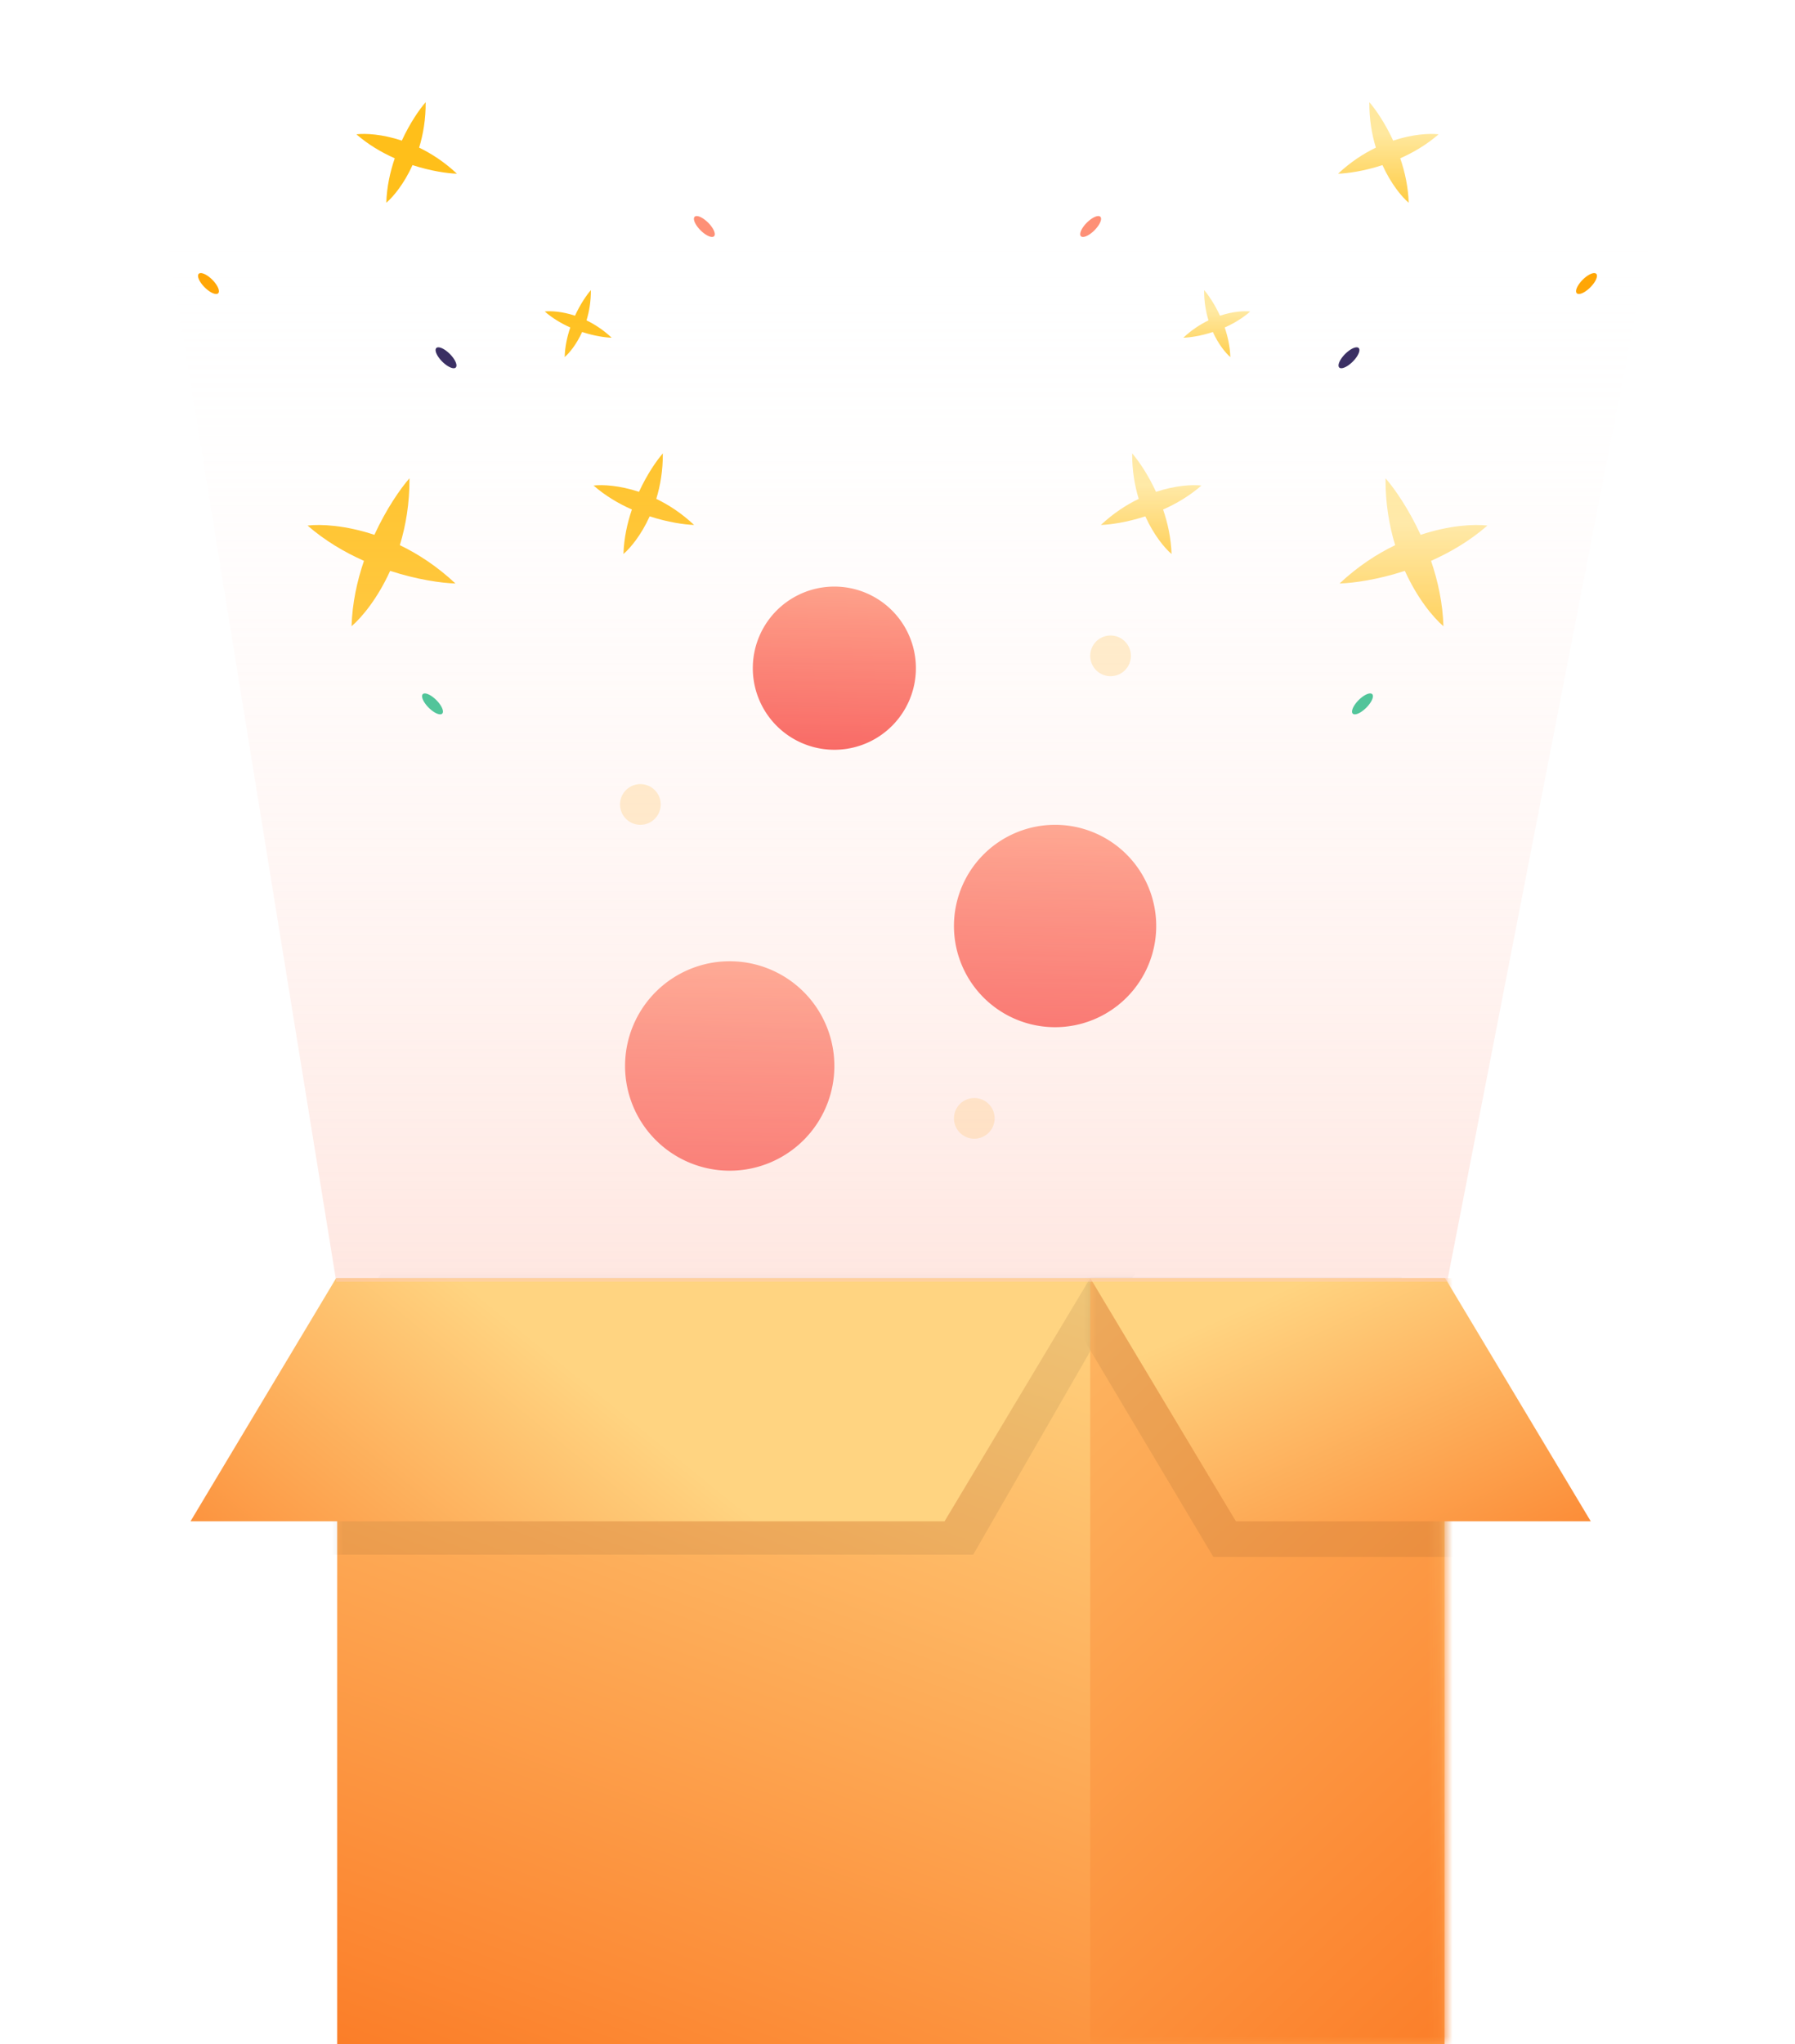 <svg width="145.642" height="165.744" viewBox="0 0 145.642 165.744" fill="none" xmlns="http://www.w3.org/2000/svg" xmlns:xlink="http://www.w3.org/1999/xlink" style="">
	<desc>
			Created with Pixso.
	</desc>
	<defs>
		<linearGradient id="paint_linear_9_264_0" x1="4.38" y1="0.932" x2="4.38" y2="9.156" gradientUnits="userSpaceOnUse">
			<stop stop-color="#FFE89E"></stop>
			<stop offset="1" stop-color="#FFBF1A"></stop>
		</linearGradient>
		<linearGradient id="paint_linear_9_267_0" x1="2.915" y1="0.621" x2="2.915" y2="6.095" gradientUnits="userSpaceOnUse">
			<stop stop-color="#FFE89E"></stop>
			<stop offset="1" stop-color="#FFBF1A"></stop>
		</linearGradient>
		<linearGradient id="paint_linear_9_270_0" x1="4.38" y1="0.932" x2="4.38" y2="9.156" gradientUnits="userSpaceOnUse">
			<stop stop-color="#FFE89E"></stop>
			<stop offset="1" stop-color="#FFBF1A"></stop>
		</linearGradient>
		<linearGradient id="paint_linear_9_273_0" x1="6.443" y1="1.372" x2="6.443" y2="13.471" gradientUnits="userSpaceOnUse">
			<stop stop-color="#FFE89E"></stop>
			<stop offset="1" stop-color="#FFBF1A"></stop>
		</linearGradient>
		<linearGradient id="paint_linear_9_385_0" x1="92.073" y1="39.329" x2="92.073" y2="47.553" gradientUnits="userSpaceOnUse">
			<stop stop-color="#FFE89E"></stop>
			<stop offset="1" stop-color="#FFBF1A"></stop>
		</linearGradient>
		<linearGradient id="paint_linear_9_388_0" x1="97.841" y1="25.231" x2="97.841" y2="30.706" gradientUnits="userSpaceOnUse">
			<stop stop-color="#FFE89E"></stop>
			<stop offset="1" stop-color="#FFBF1A"></stop>
		</linearGradient>
		<linearGradient id="paint_linear_9_391_0" x1="111.315" y1="10.849" x2="111.315" y2="19.073" gradientUnits="userSpaceOnUse">
			<stop stop-color="#FFE89E"></stop>
			<stop offset="1" stop-color="#FFBF1A"></stop>
		</linearGradient>
		<linearGradient id="paint_linear_9_394_0" x1="112.73" y1="42.554" x2="112.73" y2="54.653" gradientUnits="userSpaceOnUse">
			<stop stop-color="#FFE89E"></stop>
			<stop offset="1" stop-color="#FFBF1A"></stop>
		</linearGradient>
		<linearGradient id="paint_linear_9_157_0" x1="57.37" y1="92.135" x2="21.318" y2="190.678" gradientUnits="userSpaceOnUse">
			<stop stop-color="#FFD481"></stop>
			<stop offset="1" stop-color="#FA620C"></stop>
		</linearGradient>
		<linearGradient id="paint_linear_9_159_0" x1="42.686" y1="99.694" x2="151.08" y2="216.101" gradientUnits="userSpaceOnUse">
			<stop stop-color="#FFD481"></stop>
			<stop offset="0.833" stop-color="#FA620C"></stop>
		</linearGradient>
		<linearGradient id="paint_linear_9_164_0" x1="28.536" y1="96.585" x2="-3.832" y2="136.569" gradientUnits="userSpaceOnUse">
			<stop stop-color="#FFD481"></stop>
			<stop offset="1" stop-color="#FA620C"></stop>
		</linearGradient>
		<linearGradient id="paint_linear_9_166_0" x1="121.795" y1="96.585" x2="139.802" y2="136.569" gradientUnits="userSpaceOnUse">
			<stop stop-color="#FFD481"></stop>
			<stop offset="1" stop-color="#FA620C"></stop>
		</linearGradient>
		<linearGradient id="paint_linear_9_179_0" x1="59.85" y1="75.143" x2="59.037" y2="98.118" gradientUnits="userSpaceOnUse">
			<stop stop-color="#FF9F81"></stop>
			<stop offset="1" stop-color="#F53838"></stop>
		</linearGradient>
		<linearGradient id="paint_linear_9_180_0" x1="86.228" y1="64.173" x2="85.443" y2="86.374" gradientUnits="userSpaceOnUse">
			<stop stop-color="#FF9F81"></stop>
			<stop offset="1" stop-color="#F53838"></stop>
		</linearGradient>
		<linearGradient id="paint_linear_9_181_0" x1="68.199" y1="45.38" x2="67.565" y2="63.283" gradientUnits="userSpaceOnUse">
			<stop stop-color="#FF9F81"></stop>
			<stop offset="1" stop-color="#F53838"></stop>
		</linearGradient>
		<linearGradient id="paint_linear_9_182_0" x1="72.751" y1="18.58" x2="72.751" y2="199.904" gradientUnits="userSpaceOnUse">
			<stop stop-color="#FFFFFF" stop-opacity="0"></stop>
			<stop offset="1" stop-color="#FE9277"></stop>
		</linearGradient>
	</defs>
	<path d="M51.846 39.882C52.502 38.456 53.272 37.349 53.78 36.765C53.79 38.142 53.578 39.377 53.249 40.451C54.26 40.939 55.311 41.622 56.316 42.565C55.542 42.542 54.206 42.354 52.714 41.868C52.026 43.385 51.156 44.433 50.586 44.921C50.625 43.644 50.893 42.42 51.271 41.316C50.204 40.844 49.123 40.21 48.16 39.371C48.905 39.284 50.265 39.357 51.846 39.882Z" clip-rule="evenodd" fill="url(#paint_linear_9_264_0)" fill-opacity="1" fill-rule="evenodd" class="YprHWaCy_0"></path>
	<path d="M46.654 25.599C47.091 24.65 47.603 23.913 47.942 23.524C47.948 24.441 47.807 25.264 47.588 25.978C48.261 26.303 48.961 26.758 49.63 27.385C49.114 27.37 48.226 27.245 47.232 26.921C46.774 27.931 46.195 28.628 45.816 28.953C45.841 28.103 46.02 27.289 46.272 26.554C45.562 26.239 44.842 25.817 44.201 25.259C44.697 25.201 45.602 25.25 46.654 25.599Z" clip-rule="evenodd" fill="url(#paint_linear_9_267_0)" fill-opacity="1" fill-rule="evenodd" class="YprHWaCy_1"></path>
	<path d="M32.603 11.402C33.26 9.976 34.03 8.868 34.538 8.284C34.548 9.662 34.336 10.897 34.007 11.971C35.018 12.459 36.069 13.142 37.074 14.085C36.3 14.061 34.964 13.874 33.472 13.388C32.784 14.905 31.914 15.953 31.344 16.44C31.383 15.164 31.651 13.94 32.029 12.836C30.962 12.363 29.881 11.729 28.918 10.891C29.663 10.803 31.023 10.876 32.603 11.402Z" clip-rule="evenodd" fill="url(#paint_linear_9_270_0)" fill-opacity="1" fill-rule="evenodd" class="YprHWaCy_2"></path>
	<path d="M30.377 43.367C31.343 41.269 32.475 39.64 33.223 38.781C33.238 40.807 32.925 42.625 32.442 44.205C33.93 44.922 35.476 45.927 36.954 47.314C35.815 47.28 33.85 47.004 31.655 46.289C30.642 48.521 29.363 50.062 28.524 50.78C28.581 48.901 28.976 47.101 29.531 45.477C27.962 44.782 26.372 43.849 24.954 42.615C26.051 42.487 28.051 42.594 30.377 43.367Z" clip-rule="evenodd" fill="url(#paint_linear_9_273_0)" fill-opacity="1" fill-rule="evenodd" class="YprHWaCy_3"></path>
	<path transform="matrix(0.931 0.931 -0.365 0.365 36.19 29.011)" fill="#2F235A" fill-opacity="1" d="M-0.847,0A0.847,0.847 0,1,1 0.847,0A0.847,0.847 0,1,1 -0.847,0" class="YprHWaCy_4"></path>
	<path transform="matrix(0.931 0.931 -0.365 0.365 57.15 18.367)" fill="#FE9076" fill-opacity="1" d="M-0.847,0A0.847,0.847 0,1,1 0.847,0A0.847,0.847 0,1,1 -0.847,0" class="YprHWaCy_5"></path>
	<path transform="matrix(0.931 0.931 -0.365 0.365 16.915 22.991)" fill="#FFA400" fill-opacity="1" d="M-0.847,0A0.847,0.847 0,1,1 0.847,0A0.847,0.847 0,1,1 -0.847,0" class="YprHWaCy_6"></path>
	<path transform="matrix(0.931 0.931 -0.365 0.365 35.093 57.076)" fill="#23BB86" fill-opacity="1" d="M-0.847,0A0.847,0.847 0,1,1 0.847,0A0.847,0.847 0,1,1 -0.847,0" class="YprHWaCy_7"></path>
	<path d="M56.507 14.321C55.684 11.175 52.711 3.981 47.409 0.37" stroke="#FE9076" stroke-opacity="1" stroke-width="0.737" stroke-linecap="round" class="YprHWaCy_8"></path>
	<path d="M14.417 19.576C12.368 17.052 6.689 11.728 0.369 10.629" stroke="#FFA400" stroke-opacity="1" stroke-width="0.737" stroke-linecap="round" class="YprHWaCy_9"></path>
	<path d="M31.491 58.306C29.675 58.969 25.103 61.079 21.345 64.223" stroke="#23BB86" stroke-opacity="1" stroke-width="0.737" stroke-linecap="round" class="YprHWaCy_10"></path>
	<path d="M93.796 39.882C93.139 38.456 92.37 37.349 91.862 36.765C91.852 38.142 92.064 39.377 92.393 40.451C91.381 40.939 90.33 41.622 89.326 42.565C90.1 42.542 91.435 42.354 92.928 41.868C93.616 43.385 94.486 44.433 95.056 44.921C95.017 43.644 94.749 42.42 94.371 41.316C95.438 40.844 96.518 40.21 97.482 39.371C96.737 39.284 95.377 39.357 93.796 39.882Z" clip-rule="evenodd" fill="url(#paint_linear_9_385_0)" fill-opacity="1" fill-rule="evenodd" class="YprHWaCy_11"></path>
	<path d="M98.987 25.599C98.55 24.65 98.038 23.913 97.7 23.524C97.693 24.441 97.835 25.264 98.053 25.978C97.38 26.303 96.681 26.758 96.012 27.385C96.527 27.37 97.416 27.245 98.409 26.921C98.868 27.931 99.446 28.628 99.826 28.953C99.8 28.103 99.621 27.289 99.37 26.554C100.08 26.239 100.8 25.817 101.441 25.259C100.945 25.201 100.04 25.25 98.987 25.599Z" clip-rule="evenodd" fill="url(#paint_linear_9_388_0)" fill-opacity="1" fill-rule="evenodd" class="YprHWaCy_12"></path>
	<path d="M113.038 11.402C112.381 9.976 111.612 8.868 111.104 8.284C111.094 9.662 111.306 10.897 111.635 11.971C110.623 12.459 109.572 13.142 108.568 14.085C109.342 14.061 110.677 13.874 112.17 13.388C112.858 14.905 113.728 15.953 114.298 16.44C114.259 15.164 113.991 13.94 113.613 12.836C114.68 12.363 115.76 11.729 116.724 10.891C115.979 10.803 114.619 10.876 113.038 11.402Z" clip-rule="evenodd" fill="url(#paint_linear_9_391_0)" fill-opacity="1" fill-rule="evenodd" class="YprHWaCy_13"></path>
	<path d="M115.265 43.367C114.298 41.269 113.167 39.64 112.419 38.781C112.404 40.807 112.716 42.625 113.2 44.205C111.712 44.922 110.166 45.927 108.688 47.314C109.827 47.28 111.791 47.004 113.987 46.289C114.999 48.521 116.279 50.062 117.118 50.78C117.061 48.901 116.666 47.101 116.111 45.477C117.68 44.782 119.27 43.849 120.687 42.615C119.591 42.487 117.591 42.594 115.265 43.367Z" clip-rule="evenodd" fill="url(#paint_linear_9_394_0)" fill-opacity="1" fill-rule="evenodd" class="YprHWaCy_14"></path>
	<path transform="matrix(-0.931 0.931 0.365 0.365 109.452 29.011)" fill="#2F235A" fill-opacity="1" d="M-0.847,0A0.847,0.847 0,1,1 0.847,0A0.847,0.847 0,1,1 -0.847,0" class="YprHWaCy_15"></path>
	<path transform="matrix(-0.931 0.931 0.365 0.365 88.491 18.367)" fill="#FE9076" fill-opacity="1" d="M-0.847,0A0.847,0.847 0,1,1 0.847,0A0.847,0.847 0,1,1 -0.847,0" class="YprHWaCy_16"></path>
	<path transform="matrix(-0.931 0.931 0.365 0.365 128.726 22.991)" fill="#FFA400" fill-opacity="1" d="M-0.847,0A0.847,0.847 0,1,1 0.847,0A0.847,0.847 0,1,1 -0.847,0" class="YprHWaCy_17"></path>
	<path transform="matrix(-0.931 0.931 0.365 0.365 110.548 57.076)" fill="#23BB86" fill-opacity="1" d="M-0.847,0A0.847,0.847 0,1,1 0.847,0A0.847,0.847 0,1,1 -0.847,0" class="YprHWaCy_18"></path>
	<path d="M89.134 14.321C89.958 11.175 92.93 3.981 98.233 0.37" stroke="#FE9076" stroke-opacity="1" stroke-width="0.737" stroke-linecap="round" class="YprHWaCy_19"></path>
	<path d="M131.225 19.576C133.274 17.052 138.953 11.728 145.273 10.629" stroke="#FFA400" stroke-opacity="1" stroke-width="0.737" stroke-linecap="round" class="YprHWaCy_20"></path>
	<path d="M114.15 58.306C115.967 58.969 120.538 61.079 124.297 64.223" stroke="#23BB86" stroke-opacity="1" stroke-width="0.737" stroke-linecap="round" class="YprHWaCy_21"></path>
	<path width="89.85" height="62.11" fill="url(#paint_linear_9_157_0)" fill-opacity="1" d="M27.356 103.634 L117.206 103.634 L117.206 165.744 L27.356 165.744 Z" class="YprHWaCy_22"></path>
	<mask id="mask9_160" mask-type="alpha" maskUnits="userSpaceOnUse" x="27.356" y="103.634" width="89.85" height="62.11">
		<path width="89.85" height="62.11" fill="#C4C4C4" fill-opacity="1" d="M27.356 103.634 L117.206 103.634 L117.206 165.744 L27.356 165.744 Z" class="YprHWaCy_23"></path>
	</mask>
	<g mask="url(#mask9_160)">
		<path d="M31.607 102.053L92.789 102.052L78.961 126.064L17.779 126.064L31.607 102.053Z" fill="#000000" fill-opacity="0.07" fill-rule="nonzero" class="YprHWaCy_24"></path>
	</g>
	<g mask="url(#mask9_160)">
		<path width="89.85" height="62.11" fill="url(#paint_linear_9_159_0)" fill-opacity="1" d="M88.458 103.634 L178.308 103.634 L178.308 165.744 L88.458 165.744 Z" class="YprHWaCy_25"></path>
	</g>
	<path d="M27.277 103.634L88.459 103.634L76.64 123.356L15.458 123.356L27.277 103.634Z" fill="url(#paint_linear_9_164_0)" fill-opacity="1" fill-rule="nonzero" class="YprHWaCy_26"></path>
	<mask id="mask9_174" mask-type="alpha" maskUnits="userSpaceOnUse" x="88.458" y="103.634" width="28.748" height="62.11">
		<path width="28.748" height="62.11" fill="#C4C4C4" fill-opacity="1" d="M88.458 103.634 L117.206 103.634 L117.206 165.744 L88.458 165.744 Z" class="YprHWaCy_27"></path>
	</mask>
	<g mask="url(#mask9_174)">
		<path d="M113.707 103.531L84.914 103.531L98.443 126.237L127.236 126.237L113.707 103.531Z" fill="#000000" fill-opacity="0.07" fill-rule="nonzero" class="YprHWaCy_28"></path>
	</g>
	<path d="M117.251 103.634L88.459 103.634L100.277 123.356L129.07 123.356L117.251 103.634Z" fill="url(#paint_linear_9_166_0)" fill-opacity="1" fill-rule="nonzero" class="YprHWaCy_29"></path>
	<path fill="url(#paint_linear_9_179_0)" fill-opacity="1" d="M50.716,86.436A8.491,8.491 0,1,1 67.698,86.436A8.491,8.491 0,1,1 50.716,86.436" class="YprHWaCy_30"></path>
	<path fill="url(#paint_linear_9_180_0)" fill-opacity="1" d="M77.402,75.086A8.205,8.205 0,1,1 93.812,75.086A8.205,8.205 0,1,1 77.402,75.086" class="YprHWaCy_31"></path>
	<path fill="url(#paint_linear_9_181_0)" fill-opacity="1" d="M61.081,54.18A6.616,6.616 0,1,1 74.314,54.18A6.616,6.616 0,1,1 61.081,54.18" class="YprHWaCy_32"></path>
	<path fill="#FFA800" fill-opacity="0.23" d="M88.458,53.181A1.65,1.65 0,1,1 91.758,53.181A1.65,1.65 0,1,1 88.458,53.181" class="YprHWaCy_33"></path>
	<path fill="#FFA800" fill-opacity="0.23" d="M77.402,90.685A1.65,1.65 0,1,1 80.702,90.685A1.65,1.65 0,1,1 77.402,90.685" class="YprHWaCy_34"></path>
	<path fill="#FFA800" fill-opacity="0.23" d="M50.308,65.231A1.65,1.65 0,1,1 53.608,65.231A1.65,1.65 0,1,1 50.308,65.231" class="YprHWaCy_35"></path>
	<path d="M27.285 103.928L117.419 103.928L134.04 18.58L13.443 18.58L27.285 103.928Z" fill="url(#paint_linear_9_182_0)" fill-opacity="1" fill-rule="evenodd" class="YprHWaCy_36"></path>
<style data-made-with="vivus-instant">.YprHWaCy_0{stroke-dasharray:30 32;stroke-dashoffset:31;animation:YprHWaCy_draw_0 2400ms ease-out 0ms infinite,YprHWaCy_fade 2400ms linear 0ms infinite;}.YprHWaCy_1{stroke-dasharray:20 22;stroke-dashoffset:21;animation:YprHWaCy_draw_1 2400ms ease-out 0ms infinite,YprHWaCy_fade 2400ms linear 0ms infinite;}.YprHWaCy_2{stroke-dasharray:30 32;stroke-dashoffset:31;animation:YprHWaCy_draw_2 2400ms ease-out 0ms infinite,YprHWaCy_fade 2400ms linear 0ms infinite;}.YprHWaCy_3{stroke-dasharray:44 46;stroke-dashoffset:45;animation:YprHWaCy_draw_3 2400ms ease-out 0ms infinite,YprHWaCy_fade 2400ms linear 0ms infinite;}.YprHWaCy_4{stroke-dasharray:6 8;stroke-dashoffset:7;animation:YprHWaCy_draw_4 2400ms ease-out 0ms infinite,YprHWaCy_fade 2400ms linear 0ms infinite;}.YprHWaCy_5{stroke-dasharray:6 8;stroke-dashoffset:7;animation:YprHWaCy_draw_5 2400ms ease-out 0ms infinite,YprHWaCy_fade 2400ms linear 0ms infinite;}.YprHWaCy_6{stroke-dasharray:6 8;stroke-dashoffset:7;animation:YprHWaCy_draw_6 2400ms ease-out 0ms infinite,YprHWaCy_fade 2400ms linear 0ms infinite;}.YprHWaCy_7{stroke-dasharray:6 8;stroke-dashoffset:7;animation:YprHWaCy_draw_7 2400ms ease-out 0ms infinite,YprHWaCy_fade 2400ms linear 0ms infinite;}.YprHWaCy_8{stroke-dasharray:17 19;stroke-dashoffset:18;animation:YprHWaCy_draw_8 2400ms ease-out 0ms infinite,YprHWaCy_fade 2400ms linear 0ms infinite;}.YprHWaCy_9{stroke-dasharray:17 19;stroke-dashoffset:18;animation:YprHWaCy_draw_9 2400ms ease-out 0ms infinite,YprHWaCy_fade 2400ms linear 0ms infinite;}.YprHWaCy_10{stroke-dasharray:12 14;stroke-dashoffset:13;animation:YprHWaCy_draw_10 2400ms ease-out 0ms infinite,YprHWaCy_fade 2400ms linear 0ms infinite;}.YprHWaCy_11{stroke-dasharray:30 32;stroke-dashoffset:31;animation:YprHWaCy_draw_11 2400ms ease-out 0ms infinite,YprHWaCy_fade 2400ms linear 0ms infinite;}.YprHWaCy_12{stroke-dasharray:20 22;stroke-dashoffset:21;animation:YprHWaCy_draw_12 2400ms ease-out 0ms infinite,YprHWaCy_fade 2400ms linear 0ms infinite;}.YprHWaCy_13{stroke-dasharray:30 32;stroke-dashoffset:31;animation:YprHWaCy_draw_13 2400ms ease-out 0ms infinite,YprHWaCy_fade 2400ms linear 0ms infinite;}.YprHWaCy_14{stroke-dasharray:44 46;stroke-dashoffset:45;animation:YprHWaCy_draw_14 2400ms ease-out 0ms infinite,YprHWaCy_fade 2400ms linear 0ms infinite;}.YprHWaCy_15{stroke-dasharray:6 8;stroke-dashoffset:7;animation:YprHWaCy_draw_15 2400ms ease-out 0ms infinite,YprHWaCy_fade 2400ms linear 0ms infinite;}.YprHWaCy_16{stroke-dasharray:6 8;stroke-dashoffset:7;animation:YprHWaCy_draw_16 2400ms ease-out 0ms infinite,YprHWaCy_fade 2400ms linear 0ms infinite;}.YprHWaCy_17{stroke-dasharray:6 8;stroke-dashoffset:7;animation:YprHWaCy_draw_17 2400ms ease-out 0ms infinite,YprHWaCy_fade 2400ms linear 0ms infinite;}.YprHWaCy_18{stroke-dasharray:6 8;stroke-dashoffset:7;animation:YprHWaCy_draw_18 2400ms ease-out 0ms infinite,YprHWaCy_fade 2400ms linear 0ms infinite;}.YprHWaCy_19{stroke-dasharray:17 19;stroke-dashoffset:18;animation:YprHWaCy_draw_19 2400ms ease-out 0ms infinite,YprHWaCy_fade 2400ms linear 0ms infinite;}.YprHWaCy_20{stroke-dasharray:17 19;stroke-dashoffset:18;animation:YprHWaCy_draw_20 2400ms ease-out 0ms infinite,YprHWaCy_fade 2400ms linear 0ms infinite;}.YprHWaCy_21{stroke-dasharray:12 14;stroke-dashoffset:13;animation:YprHWaCy_draw_21 2400ms ease-out 0ms infinite,YprHWaCy_fade 2400ms linear 0ms infinite;}.YprHWaCy_22{stroke-dasharray:304 306;stroke-dashoffset:305;animation:YprHWaCy_draw_22 2400ms ease-out 0ms infinite,YprHWaCy_fade 2400ms linear 0ms infinite;}.YprHWaCy_23{stroke-dasharray:304 306;stroke-dashoffset:305;animation:YprHWaCy_draw_23 2400ms ease-out 0ms infinite,YprHWaCy_fade 2400ms linear 0ms infinite;}.YprHWaCy_24{stroke-dasharray:178 180;stroke-dashoffset:179;animation:YprHWaCy_draw_24 2400ms ease-out 0ms infinite,YprHWaCy_fade 2400ms linear 0ms infinite;}.YprHWaCy_25{stroke-dasharray:304 306;stroke-dashoffset:305;animation:YprHWaCy_draw_25 2400ms ease-out 0ms infinite,YprHWaCy_fade 2400ms linear 0ms infinite;}.YprHWaCy_26{stroke-dasharray:169 171;stroke-dashoffset:170;animation:YprHWaCy_draw_26 2400ms ease-out 0ms infinite,YprHWaCy_fade 2400ms linear 0ms infinite;}.YprHWaCy_27{stroke-dasharray:182 184;stroke-dashoffset:183;animation:YprHWaCy_draw_27 2400ms ease-out 0ms infinite,YprHWaCy_fade 2400ms linear 0ms infinite;}.YprHWaCy_28{stroke-dasharray:111 113;stroke-dashoffset:112;animation:YprHWaCy_draw_28 2400ms ease-out 0ms infinite,YprHWaCy_fade 2400ms linear 0ms infinite;}.YprHWaCy_29{stroke-dasharray:104 106;stroke-dashoffset:105;animation:YprHWaCy_draw_29 2400ms ease-out 0ms infinite,YprHWaCy_fade 2400ms linear 0ms infinite;}.YprHWaCy_30{stroke-dasharray:54 56;stroke-dashoffset:55;animation:YprHWaCy_draw_30 2400ms ease-out 0ms infinite,YprHWaCy_fade 2400ms linear 0ms infinite;}.YprHWaCy_31{stroke-dasharray:52 54;stroke-dashoffset:53;animation:YprHWaCy_draw_31 2400ms ease-out 0ms infinite,YprHWaCy_fade 2400ms linear 0ms infinite;}.YprHWaCy_32{stroke-dasharray:42 44;stroke-dashoffset:43;animation:YprHWaCy_draw_32 2400ms ease-out 0ms infinite,YprHWaCy_fade 2400ms linear 0ms infinite;}.YprHWaCy_33{stroke-dasharray:11 13;stroke-dashoffset:12;animation:YprHWaCy_draw_33 2400ms ease-out 0ms infinite,YprHWaCy_fade 2400ms linear 0ms infinite;}.YprHWaCy_34{stroke-dasharray:11 13;stroke-dashoffset:12;animation:YprHWaCy_draw_34 2400ms ease-out 0ms infinite,YprHWaCy_fade 2400ms linear 0ms infinite;}.YprHWaCy_35{stroke-dasharray:11 13;stroke-dashoffset:12;animation:YprHWaCy_draw_35 2400ms ease-out 0ms infinite,YprHWaCy_fade 2400ms linear 0ms infinite;}.YprHWaCy_36{stroke-dasharray:385 387;stroke-dashoffset:386;animation:YprHWaCy_draw_36 2400ms ease-out 0ms infinite,YprHWaCy_fade 2400ms linear 0ms infinite;}@keyframes YprHWaCy_draw{100%{stroke-dashoffset:0;}}@keyframes YprHWaCy_fade{0%{stroke-opacity:1;}83.333%{stroke-opacity:1;}100%{stroke-opacity:0;}}@keyframes YprHWaCy_draw_0{0%{stroke-dashoffset: 31}55.556%{ stroke-dashoffset: 0;}100%{ stroke-dashoffset: 0;}}@keyframes YprHWaCy_draw_1{0.772%{stroke-dashoffset: 21}56.327%{ stroke-dashoffset: 0;}100%{ stroke-dashoffset: 0;}}@keyframes YprHWaCy_draw_2{1.543%{stroke-dashoffset: 31}57.099%{ stroke-dashoffset: 0;}100%{ stroke-dashoffset: 0;}}@keyframes YprHWaCy_draw_3{2.315%{stroke-dashoffset: 45}57.87%{ stroke-dashoffset: 0;}100%{ stroke-dashoffset: 0;}}@keyframes YprHWaCy_draw_4{3.086%{stroke-dashoffset: 7}58.642%{ stroke-dashoffset: 0;}100%{ stroke-dashoffset: 0;}}@keyframes YprHWaCy_draw_5{3.858%{stroke-dashoffset: 7}59.414%{ stroke-dashoffset: 0;}100%{ stroke-dashoffset: 0;}}@keyframes YprHWaCy_draw_6{4.63%{stroke-dashoffset: 7}60.185%{ stroke-dashoffset: 0;}100%{ stroke-dashoffset: 0;}}@keyframes YprHWaCy_draw_7{5.401%{stroke-dashoffset: 7}60.957%{ stroke-dashoffset: 0;}100%{ stroke-dashoffset: 0;}}@keyframes YprHWaCy_draw_8{6.173%{stroke-dashoffset: 18}61.728%{ stroke-dashoffset: 0;}100%{ stroke-dashoffset: 0;}}@keyframes YprHWaCy_draw_9{6.944%{stroke-dashoffset: 18}62.5%{ stroke-dashoffset: 0;}100%{ stroke-dashoffset: 0;}}@keyframes YprHWaCy_draw_10{7.716%{stroke-dashoffset: 13}63.272%{ stroke-dashoffset: 0;}100%{ stroke-dashoffset: 0;}}@keyframes YprHWaCy_draw_11{8.488%{stroke-dashoffset: 31}64.043%{ stroke-dashoffset: 0;}100%{ stroke-dashoffset: 0;}}@keyframes YprHWaCy_draw_12{9.259%{stroke-dashoffset: 21}64.815%{ stroke-dashoffset: 0;}100%{ stroke-dashoffset: 0;}}@keyframes YprHWaCy_draw_13{10.031%{stroke-dashoffset: 31}65.586%{ stroke-dashoffset: 0;}100%{ stroke-dashoffset: 0;}}@keyframes YprHWaCy_draw_14{10.802%{stroke-dashoffset: 45}66.358%{ stroke-dashoffset: 0;}100%{ stroke-dashoffset: 0;}}@keyframes YprHWaCy_draw_15{11.574%{stroke-dashoffset: 7}67.13%{ stroke-dashoffset: 0;}100%{ stroke-dashoffset: 0;}}@keyframes YprHWaCy_draw_16{12.346%{stroke-dashoffset: 7}67.901%{ stroke-dashoffset: 0;}100%{ stroke-dashoffset: 0;}}@keyframes YprHWaCy_draw_17{13.117%{stroke-dashoffset: 7}68.673%{ stroke-dashoffset: 0;}100%{ stroke-dashoffset: 0;}}@keyframes YprHWaCy_draw_18{13.889%{stroke-dashoffset: 7}69.444%{ stroke-dashoffset: 0;}100%{ stroke-dashoffset: 0;}}@keyframes YprHWaCy_draw_19{14.66%{stroke-dashoffset: 18}70.216%{ stroke-dashoffset: 0;}100%{ stroke-dashoffset: 0;}}@keyframes YprHWaCy_draw_20{15.432%{stroke-dashoffset: 18}70.988%{ stroke-dashoffset: 0;}100%{ stroke-dashoffset: 0;}}@keyframes YprHWaCy_draw_21{16.204%{stroke-dashoffset: 13}71.759%{ stroke-dashoffset: 0;}100%{ stroke-dashoffset: 0;}}@keyframes YprHWaCy_draw_22{16.975%{stroke-dashoffset: 305}72.531%{ stroke-dashoffset: 0;}100%{ stroke-dashoffset: 0;}}@keyframes YprHWaCy_draw_23{17.747%{stroke-dashoffset: 305}73.302%{ stroke-dashoffset: 0;}100%{ stroke-dashoffset: 0;}}@keyframes YprHWaCy_draw_24{18.519%{stroke-dashoffset: 179}74.074%{ stroke-dashoffset: 0;}100%{ stroke-dashoffset: 0;}}@keyframes YprHWaCy_draw_25{19.29%{stroke-dashoffset: 305}74.846%{ stroke-dashoffset: 0;}100%{ stroke-dashoffset: 0;}}@keyframes YprHWaCy_draw_26{20.062%{stroke-dashoffset: 170}75.617%{ stroke-dashoffset: 0;}100%{ stroke-dashoffset: 0;}}@keyframes YprHWaCy_draw_27{20.833%{stroke-dashoffset: 183}76.389%{ stroke-dashoffset: 0;}100%{ stroke-dashoffset: 0;}}@keyframes YprHWaCy_draw_28{21.605%{stroke-dashoffset: 112}77.16%{ stroke-dashoffset: 0;}100%{ stroke-dashoffset: 0;}}@keyframes YprHWaCy_draw_29{22.377%{stroke-dashoffset: 105}77.932%{ stroke-dashoffset: 0;}100%{ stroke-dashoffset: 0;}}@keyframes YprHWaCy_draw_30{23.148%{stroke-dashoffset: 55}78.704%{ stroke-dashoffset: 0;}100%{ stroke-dashoffset: 0;}}@keyframes YprHWaCy_draw_31{23.92%{stroke-dashoffset: 53}79.475%{ stroke-dashoffset: 0;}100%{ stroke-dashoffset: 0;}}@keyframes YprHWaCy_draw_32{24.691%{stroke-dashoffset: 43}80.247%{ stroke-dashoffset: 0;}100%{ stroke-dashoffset: 0;}}@keyframes YprHWaCy_draw_33{25.463%{stroke-dashoffset: 12}81.019%{ stroke-dashoffset: 0;}100%{ stroke-dashoffset: 0;}}@keyframes YprHWaCy_draw_34{26.235%{stroke-dashoffset: 12}81.79%{ stroke-dashoffset: 0;}100%{ stroke-dashoffset: 0;}}@keyframes YprHWaCy_draw_35{27.006%{stroke-dashoffset: 12}82.562%{ stroke-dashoffset: 0;}100%{ stroke-dashoffset: 0;}}@keyframes YprHWaCy_draw_36{27.778%{stroke-dashoffset: 386}83.333%{ stroke-dashoffset: 0;}100%{ stroke-dashoffset: 0;}}</style></svg>

